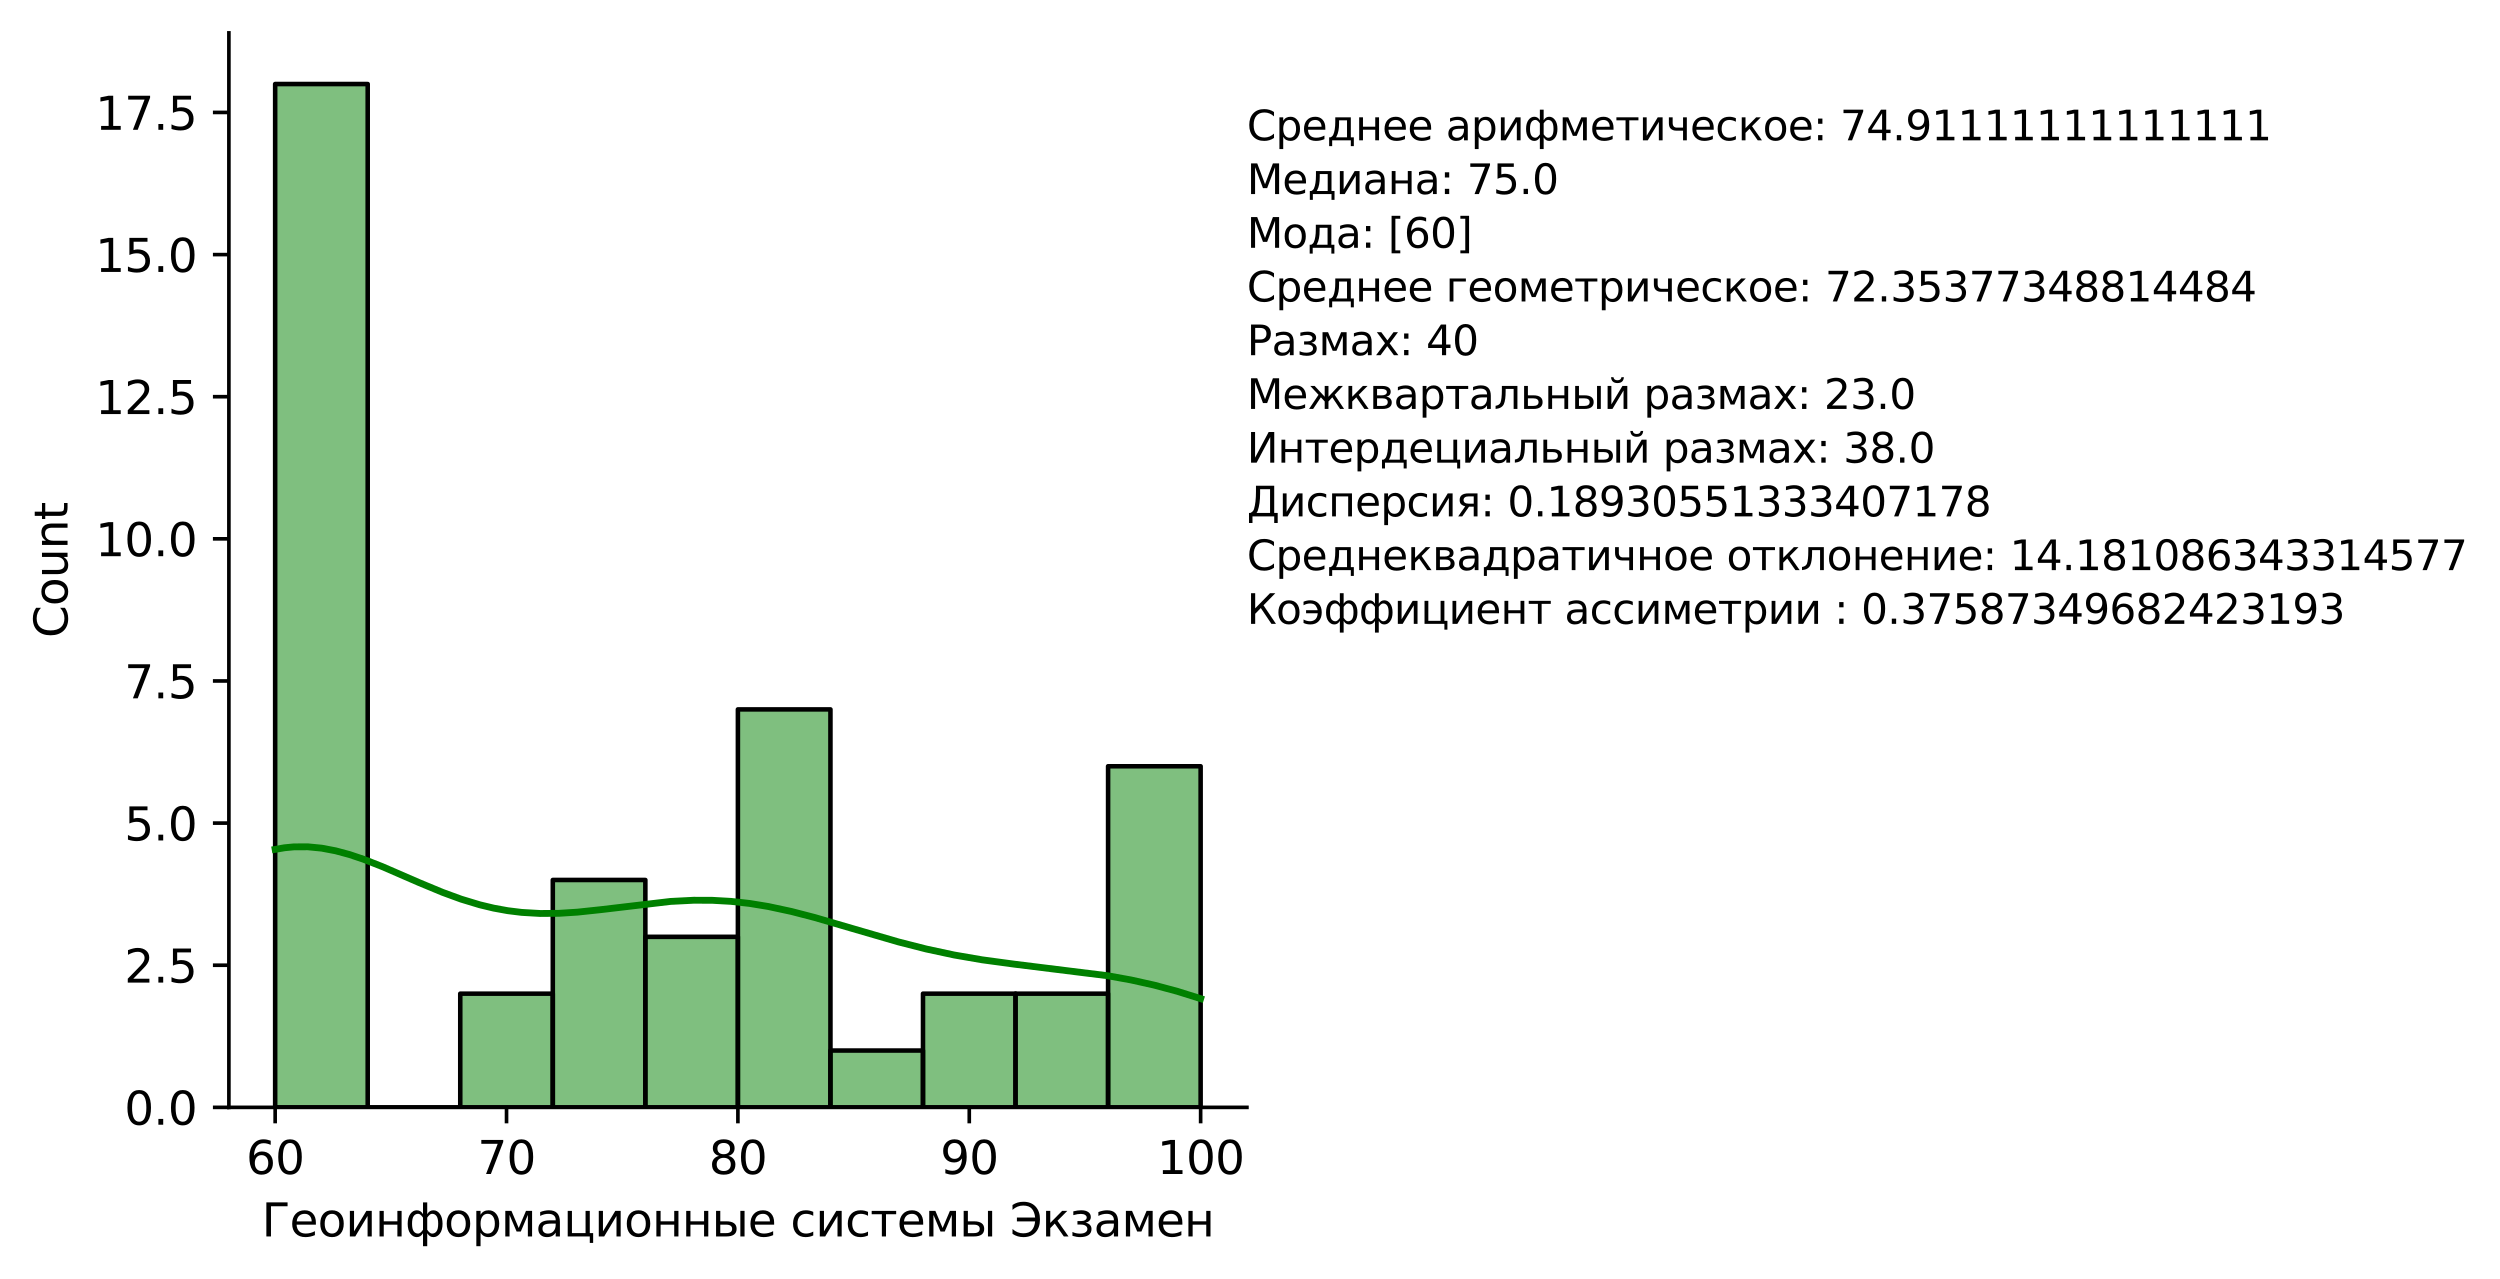 <?xml version="1.0" encoding="utf-8" standalone="no"?>
<!DOCTYPE svg PUBLIC "-//W3C//DTD SVG 1.1//EN"
  "http://www.w3.org/Graphics/SVG/1.1/DTD/svg11.dtd">
<svg height="280.156pt" version="1.1" viewBox="0 0 547.69 280.156" width="547.69pt" xmlns="http://www.w3.org/2000/svg" xmlns:xlink="http://www.w3.org/1999/xlink">
 <defs>
  <style type="text/css">*{stroke-linecap:butt;stroke-linejoin:round;}</style>
 </defs>
 <g id="figure_1">
  <g id="patch_1">
   <path d="M 0 280.156 
L 547.69 280.156 
L 547.69 0 
L 0 0 
z
" style="fill:#ffffff;"/>
  </g>
  <g id="axes_1">
   <g id="patch_2">
    <path d="M 50.144 242.6 
L 273.169 242.6 
L 273.169 7.2 
L 50.144 7.2 
z
" style="fill:#ffffff;"/>
   </g>
   <g id="patch_3">
    <path clip-path="url(#p5f802efc1c)" d="M 60.281 242.6 
L 80.556 242.6 
L 80.556 18.41 
L 60.281 18.41 
z
" style="fill:#008000;fill-opacity:0.5;stroke:#000000;stroke-linejoin:miter;"/>
   </g>
   <g id="patch_4">
    <path clip-path="url(#p5f802efc1c)" d="M 80.556 242.6 
L 100.831 242.6 
L 100.831 242.6 
L 80.556 242.6 
z
" style="fill:#008000;fill-opacity:0.5;stroke:#000000;stroke-linejoin:miter;"/>
   </g>
   <g id="patch_5">
    <path clip-path="url(#p5f802efc1c)" d="M 100.831 242.6 
L 121.106 242.6 
L 121.106 217.69 
L 100.831 217.69 
z
" style="fill:#008000;fill-opacity:0.5;stroke:#000000;stroke-linejoin:miter;"/>
   </g>
   <g id="patch_6">
    <path clip-path="url(#p5f802efc1c)" d="M 121.106 242.6 
L 141.381 242.6 
L 141.381 192.78 
L 121.106 192.78 
z
" style="fill:#008000;fill-opacity:0.5;stroke:#000000;stroke-linejoin:miter;"/>
   </g>
   <g id="patch_7">
    <path clip-path="url(#p5f802efc1c)" d="M 141.381 242.6 
L 161.656 242.6 
L 161.656 205.235 
L 141.381 205.235 
z
" style="fill:#008000;fill-opacity:0.5;stroke:#000000;stroke-linejoin:miter;"/>
   </g>
   <g id="patch_8">
    <path clip-path="url(#p5f802efc1c)" d="M 161.656 242.6 
L 181.931 242.6 
L 181.931 155.415 
L 161.656 155.415 
z
" style="fill:#008000;fill-opacity:0.5;stroke:#000000;stroke-linejoin:miter;"/>
   </g>
   <g id="patch_9">
    <path clip-path="url(#p5f802efc1c)" d="M 181.931 242.6 
L 202.206 242.6 
L 202.206 230.145 
L 181.931 230.145 
z
" style="fill:#008000;fill-opacity:0.5;stroke:#000000;stroke-linejoin:miter;"/>
   </g>
   <g id="patch_10">
    <path clip-path="url(#p5f802efc1c)" d="M 202.206 242.6 
L 222.481 242.6 
L 222.481 217.69 
L 202.206 217.69 
z
" style="fill:#008000;fill-opacity:0.5;stroke:#000000;stroke-linejoin:miter;"/>
   </g>
   <g id="patch_11">
    <path clip-path="url(#p5f802efc1c)" d="M 222.481 242.6 
L 242.756 242.6 
L 242.756 217.69 
L 222.481 217.69 
z
" style="fill:#008000;fill-opacity:0.5;stroke:#000000;stroke-linejoin:miter;"/>
   </g>
   <g id="patch_12">
    <path clip-path="url(#p5f802efc1c)" d="M 242.756 242.6 
L 263.031 242.6 
L 263.031 167.87 
L 242.756 167.87 
z
" style="fill:#008000;fill-opacity:0.5;stroke:#000000;stroke-linejoin:miter;"/>
   </g>
   <g id="matplotlib.axis_1">
    <g id="xtick_1">
     <g id="line2d_1">
      <defs>
       <path d="M 0 0 
L 0 3.5 
" id="m397acbc2e1" style="stroke:#000000;stroke-width:0.8;"/>
      </defs>
      <g>
       <use style="stroke:#000000;stroke-width:0.8;" x="60.281" xlink:href="#m397acbc2e1" y="242.6"/>
      </g>
     </g>
     <g id="text_1">
      <!-- 60 -->
      <g transform="translate(53.919 257.198)scale(0.1 -0.1)">
       <defs>
        <path d="M 2113 2584 
Q 1688 2584 1439 2293 
Q 1191 2003 1191 1497 
Q 1191 994 1439 701 
Q 1688 409 2113 409 
Q 2538 409 2786 701 
Q 3034 994 3034 1497 
Q 3034 2003 2786 2293 
Q 2538 2584 2113 2584 
z
M 3366 4563 
L 3366 3988 
Q 3128 4100 2886 4159 
Q 2644 4219 2406 4219 
Q 1781 4219 1451 3797 
Q 1122 3375 1075 2522 
Q 1259 2794 1537 2939 
Q 1816 3084 2150 3084 
Q 2853 3084 3261 2657 
Q 3669 2231 3669 1497 
Q 3669 778 3244 343 
Q 2819 -91 2113 -91 
Q 1303 -91 875 529 
Q 447 1150 447 2328 
Q 447 3434 972 4092 
Q 1497 4750 2381 4750 
Q 2619 4750 2861 4703 
Q 3103 4656 3366 4563 
z
" id="DejaVuSans-36" transform="scale(0.016)"/>
        <path d="M 2034 4250 
Q 1547 4250 1301 3770 
Q 1056 3291 1056 2328 
Q 1056 1369 1301 889 
Q 1547 409 2034 409 
Q 2525 409 2770 889 
Q 3016 1369 3016 2328 
Q 3016 3291 2770 3770 
Q 2525 4250 2034 4250 
z
M 2034 4750 
Q 2819 4750 3233 4129 
Q 3647 3509 3647 2328 
Q 3647 1150 3233 529 
Q 2819 -91 2034 -91 
Q 1250 -91 836 529 
Q 422 1150 422 2328 
Q 422 3509 836 4129 
Q 1250 4750 2034 4750 
z
" id="DejaVuSans-30" transform="scale(0.016)"/>
       </defs>
       <use xlink:href="#DejaVuSans-36"/>
       <use x="63.623" xlink:href="#DejaVuSans-30"/>
      </g>
     </g>
    </g>
    <g id="xtick_2">
     <g id="line2d_2">
      <g>
       <use style="stroke:#000000;stroke-width:0.8;" x="110.969" xlink:href="#m397acbc2e1" y="242.6"/>
      </g>
     </g>
     <g id="text_2">
      <!-- 70 -->
      <g transform="translate(104.606 257.198)scale(0.1 -0.1)">
       <defs>
        <path d="M 525 4666 
L 3525 4666 
L 3525 4397 
L 1831 0 
L 1172 0 
L 2766 4134 
L 525 4134 
L 525 4666 
z
" id="DejaVuSans-37" transform="scale(0.016)"/>
       </defs>
       <use xlink:href="#DejaVuSans-37"/>
       <use x="63.623" xlink:href="#DejaVuSans-30"/>
      </g>
     </g>
    </g>
    <g id="xtick_3">
     <g id="line2d_3">
      <g>
       <use style="stroke:#000000;stroke-width:0.8;" x="161.656" xlink:href="#m397acbc2e1" y="242.6"/>
      </g>
     </g>
     <g id="text_3">
      <!-- 80 -->
      <g transform="translate(155.294 257.198)scale(0.1 -0.1)">
       <defs>
        <path d="M 2034 2216 
Q 1584 2216 1326 1975 
Q 1069 1734 1069 1313 
Q 1069 891 1326 650 
Q 1584 409 2034 409 
Q 2484 409 2743 651 
Q 3003 894 3003 1313 
Q 3003 1734 2745 1975 
Q 2488 2216 2034 2216 
z
M 1403 2484 
Q 997 2584 770 2862 
Q 544 3141 544 3541 
Q 544 4100 942 4425 
Q 1341 4750 2034 4750 
Q 2731 4750 3128 4425 
Q 3525 4100 3525 3541 
Q 3525 3141 3298 2862 
Q 3072 2584 2669 2484 
Q 3125 2378 3379 2068 
Q 3634 1759 3634 1313 
Q 3634 634 3220 271 
Q 2806 -91 2034 -91 
Q 1263 -91 848 271 
Q 434 634 434 1313 
Q 434 1759 690 2068 
Q 947 2378 1403 2484 
z
M 1172 3481 
Q 1172 3119 1398 2916 
Q 1625 2713 2034 2713 
Q 2441 2713 2670 2916 
Q 2900 3119 2900 3481 
Q 2900 3844 2670 4047 
Q 2441 4250 2034 4250 
Q 1625 4250 1398 4047 
Q 1172 3844 1172 3481 
z
" id="DejaVuSans-38" transform="scale(0.016)"/>
       </defs>
       <use xlink:href="#DejaVuSans-38"/>
       <use x="63.623" xlink:href="#DejaVuSans-30"/>
      </g>
     </g>
    </g>
    <g id="xtick_4">
     <g id="line2d_4">
      <g>
       <use style="stroke:#000000;stroke-width:0.8;" x="212.344" xlink:href="#m397acbc2e1" y="242.6"/>
      </g>
     </g>
     <g id="text_4">
      <!-- 90 -->
      <g transform="translate(205.981 257.198)scale(0.1 -0.1)">
       <defs>
        <path d="M 703 97 
L 703 672 
Q 941 559 1184 500 
Q 1428 441 1663 441 
Q 2288 441 2617 861 
Q 2947 1281 2994 2138 
Q 2813 1869 2534 1725 
Q 2256 1581 1919 1581 
Q 1219 1581 811 2004 
Q 403 2428 403 3163 
Q 403 3881 828 4315 
Q 1253 4750 1959 4750 
Q 2769 4750 3195 4129 
Q 3622 3509 3622 2328 
Q 3622 1225 3098 567 
Q 2575 -91 1691 -91 
Q 1453 -91 1209 -44 
Q 966 3 703 97 
z
M 1959 2075 
Q 2384 2075 2632 2365 
Q 2881 2656 2881 3163 
Q 2881 3666 2632 3958 
Q 2384 4250 1959 4250 
Q 1534 4250 1286 3958 
Q 1038 3666 1038 3163 
Q 1038 2656 1286 2365 
Q 1534 2075 1959 2075 
z
" id="DejaVuSans-39" transform="scale(0.016)"/>
       </defs>
       <use xlink:href="#DejaVuSans-39"/>
       <use x="63.623" xlink:href="#DejaVuSans-30"/>
      </g>
     </g>
    </g>
    <g id="xtick_5">
     <g id="line2d_5">
      <g>
       <use style="stroke:#000000;stroke-width:0.8;" x="263.031" xlink:href="#m397acbc2e1" y="242.6"/>
      </g>
     </g>
     <g id="text_5">
      <!-- 100 -->
      <g transform="translate(253.488 257.198)scale(0.1 -0.1)">
       <defs>
        <path d="M 794 531 
L 1825 531 
L 1825 4091 
L 703 3866 
L 703 4441 
L 1819 4666 
L 2450 4666 
L 2450 531 
L 3481 531 
L 3481 0 
L 794 0 
L 794 531 
z
" id="DejaVuSans-31" transform="scale(0.016)"/>
       </defs>
       <use xlink:href="#DejaVuSans-31"/>
       <use x="63.623" xlink:href="#DejaVuSans-30"/>
       <use x="127.246" xlink:href="#DejaVuSans-30"/>
      </g>
     </g>
    </g>
    <g id="text_6">
     <!-- Геоинформационные системы Экзамен -->
     <g transform="translate(57.349 270.877)scale(0.1 -0.1)">
      <defs>
       <path d="M 628 0 
L 628 4666 
L 3531 4666 
L 3531 4134 
L 1259 4134 
L 1259 0 
L 628 0 
z
" id="DejaVuSans-413" transform="scale(0.016)"/>
       <path d="M 3597 1894 
L 3597 1613 
L 953 1613 
Q 991 1019 1311 708 
Q 1631 397 2203 397 
Q 2534 397 2845 478 
Q 3156 559 3463 722 
L 3463 178 
Q 3153 47 2828 -22 
Q 2503 -91 2169 -91 
Q 1331 -91 842 396 
Q 353 884 353 1716 
Q 353 2575 817 3079 
Q 1281 3584 2069 3584 
Q 2775 3584 3186 3129 
Q 3597 2675 3597 1894 
z
M 3022 2063 
Q 3016 2534 2758 2815 
Q 2500 3097 2075 3097 
Q 1594 3097 1305 2825 
Q 1016 2553 972 2059 
L 3022 2063 
z
" id="DejaVuSans-435" transform="scale(0.016)"/>
       <path d="M 1959 3097 
Q 1497 3097 1228 2736 
Q 959 2375 959 1747 
Q 959 1119 1226 758 
Q 1494 397 1959 397 
Q 2419 397 2687 759 
Q 2956 1122 2956 1747 
Q 2956 2369 2687 2733 
Q 2419 3097 1959 3097 
z
M 1959 3584 
Q 2709 3584 3137 3096 
Q 3566 2609 3566 1747 
Q 3566 888 3137 398 
Q 2709 -91 1959 -91 
Q 1206 -91 779 398 
Q 353 888 353 1747 
Q 353 2609 779 3096 
Q 1206 3584 1959 3584 
z
" id="DejaVuSans-43e" transform="scale(0.016)"/>
       <path d="M 3578 3500 
L 3578 0 
L 3006 0 
L 3006 2809 
L 1319 0 
L 581 0 
L 581 3500 
L 1153 3500 
L 1153 697 
L 2838 3500 
L 3578 3500 
z
" id="DejaVuSans-438" transform="scale(0.016)"/>
       <path d="M 581 3500 
L 1159 3500 
L 1159 2072 
L 3025 2072 
L 3025 3500 
L 3603 3500 
L 3603 0 
L 3025 0 
L 3025 1613 
L 1159 1613 
L 1159 0 
L 581 0 
L 581 3500 
z
" id="DejaVuSans-43d" transform="scale(0.016)"/>
       <path d="M 947 1747 
Q 947 1013 1173 702 
Q 1400 391 1784 391 
Q 2091 391 2447 916 
L 2447 2578 
Q 2091 3103 1784 3103 
Q 1400 3103 1173 2792 
Q 947 2481 947 1747 
z
M 2447 -1331 
L 2447 447 
Q 2269 153 2064 31 
Q 1859 -91 1600 -91 
Q 1078 -91 714 392 
Q 350 875 350 1734 
Q 350 2594 714 3089 
Q 1078 3584 1600 3584 
Q 1859 3584 2064 3465 
Q 2269 3347 2447 3053 
L 2447 4666 
L 3025 4666 
L 3025 3053 
Q 3203 3347 3408 3465 
Q 3613 3584 3872 3584 
Q 4394 3584 4758 3089 
Q 5122 2594 5122 1734 
Q 5122 875 4758 392 
Q 4394 -91 3872 -91 
Q 3613 -91 3408 31 
Q 3203 153 3025 447 
L 3025 -1331 
L 2447 -1331 
z
M 4525 1747 
Q 4525 2481 4298 2792 
Q 4072 3103 3688 3103 
Q 3381 3103 3025 2578 
L 3025 916 
Q 3381 391 3688 391 
Q 4072 391 4298 702 
Q 4525 1013 4525 1747 
z
" id="DejaVuSans-444" transform="scale(0.016)"/>
       <path d="M 1159 525 
L 1159 -1331 
L 581 -1331 
L 581 3500 
L 1159 3500 
L 1159 2969 
Q 1341 3281 1617 3432 
Q 1894 3584 2278 3584 
Q 2916 3584 3314 3078 
Q 3713 2572 3713 1747 
Q 3713 922 3314 415 
Q 2916 -91 2278 -91 
Q 1894 -91 1617 61 
Q 1341 213 1159 525 
z
M 3116 1747 
Q 3116 2381 2855 2742 
Q 2594 3103 2138 3103 
Q 1681 3103 1420 2742 
Q 1159 2381 1159 1747 
Q 1159 1113 1420 752 
Q 1681 391 2138 391 
Q 2594 391 2855 752 
Q 3116 1113 3116 1747 
z
" id="DejaVuSans-440" transform="scale(0.016)"/>
       <path d="M 581 3500 
L 1422 3500 
L 2416 1156 
L 3413 3500 
L 4247 3500 
L 4247 0 
L 3669 0 
L 3669 2950 
L 2703 672 
L 2128 672 
L 1159 2950 
L 1159 0 
L 581 0 
L 581 3500 
z
" id="DejaVuSans-43c" transform="scale(0.016)"/>
       <path d="M 2194 1759 
Q 1497 1759 1228 1600 
Q 959 1441 959 1056 
Q 959 750 1161 570 
Q 1363 391 1709 391 
Q 2188 391 2477 730 
Q 2766 1069 2766 1631 
L 2766 1759 
L 2194 1759 
z
M 3341 1997 
L 3341 0 
L 2766 0 
L 2766 531 
Q 2569 213 2275 61 
Q 1981 -91 1556 -91 
Q 1019 -91 701 211 
Q 384 513 384 1019 
Q 384 1609 779 1909 
Q 1175 2209 1959 2209 
L 2766 2209 
L 2766 2266 
Q 2766 2663 2505 2880 
Q 2244 3097 1772 3097 
Q 1472 3097 1187 3025 
Q 903 2953 641 2809 
L 641 3341 
Q 956 3463 1253 3523 
Q 1550 3584 1831 3584 
Q 2591 3584 2966 3190 
Q 3341 2797 3341 1997 
z
" id="DejaVuSans-430" transform="scale(0.016)"/>
       <path d="M 3603 0 
L 581 0 
L 581 3500 
L 1159 3500 
L 1159 459 
L 3025 459 
L 3025 3500 
L 3603 3500 
L 3603 459 
L 4063 459 
L 4063 -884 
L 3603 -884 
L 3603 0 
z
" id="DejaVuSans-446" transform="scale(0.016)"/>
       <path d="M 3907 3500 
L 4482 3500 
L 4482 0 
L 3907 0 
L 3907 3500 
z
M 4195 3584 
L 4195 3584 
z
M 2781 1038 
Q 2781 1319 2576 1466 
Q 2372 1613 1978 1613 
L 1159 1613 
L 1159 459 
L 1978 459 
Q 2372 459 2576 607 
Q 2781 756 2781 1038 
z
M 581 3500 
L 1159 3500 
L 1159 2072 
L 2003 2072 
Q 2672 2072 3033 1817 
Q 3394 1563 3394 1038 
Q 3394 513 3033 256 
Q 2672 0 2003 0 
L 581 0 
L 581 3500 
z
" id="DejaVuSans-44b" transform="scale(0.016)"/>
       <path id="DejaVuSans-20" transform="scale(0.016)"/>
       <path d="M 3122 3366 
L 3122 2828 
Q 2878 2963 2633 3030 
Q 2388 3097 2138 3097 
Q 1578 3097 1268 2742 
Q 959 2388 959 1747 
Q 959 1106 1268 751 
Q 1578 397 2138 397 
Q 2388 397 2633 464 
Q 2878 531 3122 666 
L 3122 134 
Q 2881 22 2623 -34 
Q 2366 -91 2075 -91 
Q 1284 -91 818 406 
Q 353 903 353 1747 
Q 353 2603 823 3093 
Q 1294 3584 2113 3584 
Q 2378 3584 2631 3529 
Q 2884 3475 3122 3366 
z
" id="DejaVuSans-441" transform="scale(0.016)"/>
       <path d="M 188 3500 
L 3541 3500 
L 3541 3041 
L 2147 3041 
L 2147 0 
L 1581 0 
L 1581 3041 
L 188 3041 
L 188 3500 
z
" id="DejaVuSans-442" transform="scale(0.016)"/>
       <path d="M 347 1019 
Q 1006 428 1806 428 
Q 2631 428 3003 872 
Q 3375 1316 3444 2063 
L 950 2063 
L 950 2594 
L 3444 2594 
Q 3375 3341 3003 3786 
Q 2631 4231 1806 4231 
Q 1006 4231 347 3641 
L 347 4306 
Q 997 4750 1844 4750 
Q 2891 4750 3500 4101 
Q 4109 3453 4109 2331 
Q 4109 1206 3500 557 
Q 2891 -91 1844 -91 
Q 1009 -91 347 359 
L 347 1019 
z
" id="DejaVuSans-42d" transform="scale(0.016)"/>
       <path d="M 581 3500 
L 1153 3500 
L 1153 1856 
L 2775 3500 
L 3481 3500 
L 2144 2147 
L 3653 0 
L 3009 0 
L 1769 1766 
L 1153 1141 
L 1153 0 
L 581 0 
L 581 3500 
z
" id="DejaVuSans-43a" transform="scale(0.016)"/>
       <path d="M 2206 1888 
Q 2594 1813 2809 1584 
Q 3025 1356 3025 1019 
Q 3025 478 2622 193 
Q 2219 -91 1475 -91 
Q 1225 -91 961 -47 
Q 697 -3 416 84 
L 416 619 
Q 638 503 903 445 
Q 1169 388 1459 388 
Q 1931 388 2195 563 
Q 2459 738 2459 1019 
Q 2459 1294 2225 1461 
Q 1991 1628 1563 1628 
L 1100 1628 
L 1100 2103 
L 1584 2103 
Q 1947 2103 2158 2242 
Q 2369 2381 2369 2600 
Q 2369 2800 2151 2944 
Q 1934 3088 1563 3088 
Q 1341 3088 1089 3047 
Q 838 3006 534 2916 
L 534 3438 
Q 841 3513 1106 3550 
Q 1372 3588 1609 3588 
Q 2222 3588 2576 3342 
Q 2931 3097 2931 2656 
Q 2931 2366 2743 2164 
Q 2556 1963 2206 1888 
z
" id="DejaVuSans-437" transform="scale(0.016)"/>
      </defs>
      <use xlink:href="#DejaVuSans-413"/>
      <use x="60.986" xlink:href="#DejaVuSans-435"/>
      <use x="122.51" xlink:href="#DejaVuSans-43e"/>
      <use x="183.691" xlink:href="#DejaVuSans-438"/>
      <use x="248.682" xlink:href="#DejaVuSans-43d"/>
      <use x="314.062" xlink:href="#DejaVuSans-444"/>
      <use x="399.561" xlink:href="#DejaVuSans-43e"/>
      <use x="460.742" xlink:href="#DejaVuSans-440"/>
      <use x="524.219" xlink:href="#DejaVuSans-43c"/>
      <use x="599.658" xlink:href="#DejaVuSans-430"/>
      <use x="660.938" xlink:href="#DejaVuSans-446"/>
      <use x="729.004" xlink:href="#DejaVuSans-438"/>
      <use x="793.994" xlink:href="#DejaVuSans-43e"/>
      <use x="855.176" xlink:href="#DejaVuSans-43d"/>
      <use x="920.557" xlink:href="#DejaVuSans-43d"/>
      <use x="985.938" xlink:href="#DejaVuSans-44b"/>
      <use x="1064.893" xlink:href="#DejaVuSans-435"/>
      <use x="1126.416" xlink:href="#DejaVuSans-20"/>
      <use x="1158.203" xlink:href="#DejaVuSans-441"/>
      <use x="1213.184" xlink:href="#DejaVuSans-438"/>
      <use x="1278.174" xlink:href="#DejaVuSans-441"/>
      <use x="1333.154" xlink:href="#DejaVuSans-442"/>
      <use x="1391.406" xlink:href="#DejaVuSans-435"/>
      <use x="1452.93" xlink:href="#DejaVuSans-43c"/>
      <use x="1528.369" xlink:href="#DejaVuSans-44b"/>
      <use x="1607.324" xlink:href="#DejaVuSans-20"/>
      <use x="1639.111" xlink:href="#DejaVuSans-42d"/>
      <use x="1708.936" xlink:href="#DejaVuSans-43a"/>
      <use x="1769.336" xlink:href="#DejaVuSans-437"/>
      <use x="1822.51" xlink:href="#DejaVuSans-430"/>
      <use x="1883.789" xlink:href="#DejaVuSans-43c"/>
      <use x="1959.229" xlink:href="#DejaVuSans-435"/>
      <use x="2020.752" xlink:href="#DejaVuSans-43d"/>
     </g>
    </g>
   </g>
   <g id="matplotlib.axis_2">
    <g id="ytick_1">
     <g id="line2d_6">
      <defs>
       <path d="M 0 0 
L -3.5 0 
" id="ma08558fa13" style="stroke:#000000;stroke-width:0.8;"/>
      </defs>
      <g>
       <use style="stroke:#000000;stroke-width:0.8;" x="50.144" xlink:href="#ma08558fa13" y="242.6"/>
      </g>
     </g>
     <g id="text_7">
      <!-- 0.0 -->
      <g transform="translate(27.241 246.399)scale(0.1 -0.1)">
       <defs>
        <path d="M 684 794 
L 1344 794 
L 1344 0 
L 684 0 
L 684 794 
z
" id="DejaVuSans-2e" transform="scale(0.016)"/>
       </defs>
       <use xlink:href="#DejaVuSans-30"/>
       <use x="63.623" xlink:href="#DejaVuSans-2e"/>
       <use x="95.41" xlink:href="#DejaVuSans-30"/>
      </g>
     </g>
    </g>
    <g id="ytick_2">
     <g id="line2d_7">
      <g>
       <use style="stroke:#000000;stroke-width:0.8;" x="50.144" xlink:href="#ma08558fa13" y="211.462"/>
      </g>
     </g>
     <g id="text_8">
      <!-- 2.5 -->
      <g transform="translate(27.241 215.262)scale(0.1 -0.1)">
       <defs>
        <path d="M 1228 531 
L 3431 531 
L 3431 0 
L 469 0 
L 469 531 
Q 828 903 1448 1529 
Q 2069 2156 2228 2338 
Q 2531 2678 2651 2914 
Q 2772 3150 2772 3378 
Q 2772 3750 2511 3984 
Q 2250 4219 1831 4219 
Q 1534 4219 1204 4116 
Q 875 4013 500 3803 
L 500 4441 
Q 881 4594 1212 4672 
Q 1544 4750 1819 4750 
Q 2544 4750 2975 4387 
Q 3406 4025 3406 3419 
Q 3406 3131 3298 2873 
Q 3191 2616 2906 2266 
Q 2828 2175 2409 1742 
Q 1991 1309 1228 531 
z
" id="DejaVuSans-32" transform="scale(0.016)"/>
        <path d="M 691 4666 
L 3169 4666 
L 3169 4134 
L 1269 4134 
L 1269 2991 
Q 1406 3038 1543 3061 
Q 1681 3084 1819 3084 
Q 2600 3084 3056 2656 
Q 3513 2228 3513 1497 
Q 3513 744 3044 326 
Q 2575 -91 1722 -91 
Q 1428 -91 1123 -41 
Q 819 9 494 109 
L 494 744 
Q 775 591 1075 516 
Q 1375 441 1709 441 
Q 2250 441 2565 725 
Q 2881 1009 2881 1497 
Q 2881 1984 2565 2268 
Q 2250 2553 1709 2553 
Q 1456 2553 1204 2497 
Q 953 2441 691 2322 
L 691 4666 
z
" id="DejaVuSans-35" transform="scale(0.016)"/>
       </defs>
       <use xlink:href="#DejaVuSans-32"/>
       <use x="63.623" xlink:href="#DejaVuSans-2e"/>
       <use x="95.41" xlink:href="#DejaVuSans-35"/>
      </g>
     </g>
    </g>
    <g id="ytick_3">
     <g id="line2d_8">
      <g>
       <use style="stroke:#000000;stroke-width:0.8;" x="50.144" xlink:href="#ma08558fa13" y="180.325"/>
      </g>
     </g>
     <g id="text_9">
      <!-- 5.0 -->
      <g transform="translate(27.241 184.124)scale(0.1 -0.1)">
       <use xlink:href="#DejaVuSans-35"/>
       <use x="63.623" xlink:href="#DejaVuSans-2e"/>
       <use x="95.41" xlink:href="#DejaVuSans-30"/>
      </g>
     </g>
    </g>
    <g id="ytick_4">
     <g id="line2d_9">
      <g>
       <use style="stroke:#000000;stroke-width:0.8;" x="50.144" xlink:href="#ma08558fa13" y="149.187"/>
      </g>
     </g>
     <g id="text_10">
      <!-- 7.5 -->
      <g transform="translate(27.241 152.987)scale(0.1 -0.1)">
       <use xlink:href="#DejaVuSans-37"/>
       <use x="63.623" xlink:href="#DejaVuSans-2e"/>
       <use x="95.41" xlink:href="#DejaVuSans-35"/>
      </g>
     </g>
    </g>
    <g id="ytick_5">
     <g id="line2d_10">
      <g>
       <use style="stroke:#000000;stroke-width:0.8;" x="50.144" xlink:href="#ma08558fa13" y="118.05"/>
      </g>
     </g>
     <g id="text_11">
      <!-- 10.0 -->
      <g transform="translate(20.878 121.849)scale(0.1 -0.1)">
       <use xlink:href="#DejaVuSans-31"/>
       <use x="63.623" xlink:href="#DejaVuSans-30"/>
       <use x="127.246" xlink:href="#DejaVuSans-2e"/>
       <use x="159.033" xlink:href="#DejaVuSans-30"/>
      </g>
     </g>
    </g>
    <g id="ytick_6">
     <g id="line2d_11">
      <g>
       <use style="stroke:#000000;stroke-width:0.8;" x="50.144" xlink:href="#ma08558fa13" y="86.912"/>
      </g>
     </g>
     <g id="text_12">
      <!-- 12.5 -->
      <g transform="translate(20.878 90.711)scale(0.1 -0.1)">
       <use xlink:href="#DejaVuSans-31"/>
       <use x="63.623" xlink:href="#DejaVuSans-32"/>
       <use x="127.246" xlink:href="#DejaVuSans-2e"/>
       <use x="159.033" xlink:href="#DejaVuSans-35"/>
      </g>
     </g>
    </g>
    <g id="ytick_7">
     <g id="line2d_12">
      <g>
       <use style="stroke:#000000;stroke-width:0.8;" x="50.144" xlink:href="#ma08558fa13" y="55.775"/>
      </g>
     </g>
     <g id="text_13">
      <!-- 15.0 -->
      <g transform="translate(20.878 59.574)scale(0.1 -0.1)">
       <use xlink:href="#DejaVuSans-31"/>
       <use x="63.623" xlink:href="#DejaVuSans-35"/>
       <use x="127.246" xlink:href="#DejaVuSans-2e"/>
       <use x="159.033" xlink:href="#DejaVuSans-30"/>
      </g>
     </g>
    </g>
    <g id="ytick_8">
     <g id="line2d_13">
      <g>
       <use style="stroke:#000000;stroke-width:0.8;" x="50.144" xlink:href="#ma08558fa13" y="24.637"/>
      </g>
     </g>
     <g id="text_14">
      <!-- 17.5 -->
      <g transform="translate(20.878 28.436)scale(0.1 -0.1)">
       <use xlink:href="#DejaVuSans-31"/>
       <use x="63.623" xlink:href="#DejaVuSans-37"/>
       <use x="127.246" xlink:href="#DejaVuSans-2e"/>
       <use x="159.033" xlink:href="#DejaVuSans-35"/>
      </g>
     </g>
    </g>
    <g id="text_15">
     <!-- Count -->
     <g transform="translate(14.798 139.748)rotate(-90)scale(0.1 -0.1)">
      <defs>
       <path d="M 4122 4306 
L 4122 3641 
Q 3803 3938 3442 4084 
Q 3081 4231 2675 4231 
Q 1875 4231 1450 3742 
Q 1025 3253 1025 2328 
Q 1025 1406 1450 917 
Q 1875 428 2675 428 
Q 3081 428 3442 575 
Q 3803 722 4122 1019 
L 4122 359 
Q 3791 134 3420 21 
Q 3050 -91 2638 -91 
Q 1578 -91 968 557 
Q 359 1206 359 2328 
Q 359 3453 968 4101 
Q 1578 4750 2638 4750 
Q 3056 4750 3426 4639 
Q 3797 4528 4122 4306 
z
" id="DejaVuSans-43" transform="scale(0.016)"/>
       <path d="M 1959 3097 
Q 1497 3097 1228 2736 
Q 959 2375 959 1747 
Q 959 1119 1226 758 
Q 1494 397 1959 397 
Q 2419 397 2687 759 
Q 2956 1122 2956 1747 
Q 2956 2369 2687 2733 
Q 2419 3097 1959 3097 
z
M 1959 3584 
Q 2709 3584 3137 3096 
Q 3566 2609 3566 1747 
Q 3566 888 3137 398 
Q 2709 -91 1959 -91 
Q 1206 -91 779 398 
Q 353 888 353 1747 
Q 353 2609 779 3096 
Q 1206 3584 1959 3584 
z
" id="DejaVuSans-6f" transform="scale(0.016)"/>
       <path d="M 544 1381 
L 544 3500 
L 1119 3500 
L 1119 1403 
Q 1119 906 1312 657 
Q 1506 409 1894 409 
Q 2359 409 2629 706 
Q 2900 1003 2900 1516 
L 2900 3500 
L 3475 3500 
L 3475 0 
L 2900 0 
L 2900 538 
Q 2691 219 2414 64 
Q 2138 -91 1772 -91 
Q 1169 -91 856 284 
Q 544 659 544 1381 
z
M 1991 3584 
L 1991 3584 
z
" id="DejaVuSans-75" transform="scale(0.016)"/>
       <path d="M 3513 2113 
L 3513 0 
L 2938 0 
L 2938 2094 
Q 2938 2591 2744 2837 
Q 2550 3084 2163 3084 
Q 1697 3084 1428 2787 
Q 1159 2491 1159 1978 
L 1159 0 
L 581 0 
L 581 3500 
L 1159 3500 
L 1159 2956 
Q 1366 3272 1645 3428 
Q 1925 3584 2291 3584 
Q 2894 3584 3203 3211 
Q 3513 2838 3513 2113 
z
" id="DejaVuSans-6e" transform="scale(0.016)"/>
       <path d="M 1172 4494 
L 1172 3500 
L 2356 3500 
L 2356 3053 
L 1172 3053 
L 1172 1153 
Q 1172 725 1289 603 
Q 1406 481 1766 481 
L 2356 481 
L 2356 0 
L 1766 0 
Q 1100 0 847 248 
Q 594 497 594 1153 
L 594 3053 
L 172 3053 
L 172 3500 
L 594 3500 
L 594 4494 
L 1172 4494 
z
" id="DejaVuSans-74" transform="scale(0.016)"/>
      </defs>
      <use xlink:href="#DejaVuSans-43"/>
      <use x="69.824" xlink:href="#DejaVuSans-6f"/>
      <use x="131.006" xlink:href="#DejaVuSans-75"/>
      <use x="194.385" xlink:href="#DejaVuSans-6e"/>
      <use x="257.764" xlink:href="#DejaVuSans-74"/>
     </g>
    </g>
   </g>
   <g id="line2d_14">
    <path clip-path="url(#p5f802efc1c)" d="M 60.281 186.08 
L 62.319 185.728 
L 64.357 185.531 
L 67.413 185.514 
L 70.47 185.811 
L 73.526 186.391 
L 76.583 187.216 
L 79.639 188.242 
L 83.715 189.84 
L 91.865 193.377 
L 96.96 195.493 
L 101.035 196.984 
L 105.11 198.219 
L 108.167 198.952 
L 111.223 199.507 
L 114.28 199.884 
L 118.355 200.122 
L 122.431 200.087 
L 126.506 199.829 
L 131.6 199.287 
L 146.883 197.483 
L 151.977 197.223 
L 156.053 197.237 
L 160.128 197.468 
L 164.203 197.921 
L 168.279 198.586 
L 173.373 199.679 
L 178.467 201 
L 186.618 203.38 
L 196.806 206.345 
L 202.919 207.904 
L 209.033 209.215 
L 215.146 210.269 
L 222.277 211.234 
L 242.654 213.761 
L 247.749 214.68 
L 252.843 215.813 
L 257.937 217.179 
L 263.031 218.778 
L 263.031 218.778 
" style="fill:none;stroke:#008000;stroke-linecap:square;stroke-width:1.5;"/>
   </g>
   <g id="patch_13">
    <path d="M 50.144 242.6 
L 50.144 7.2 
" style="fill:none;stroke:#000000;stroke-linecap:square;stroke-linejoin:miter;stroke-width:0.8;"/>
   </g>
   <g id="patch_14">
    <path d="M 50.144 242.6 
L 273.169 242.6 
" style="fill:none;stroke:#000000;stroke-linecap:square;stroke-linejoin:miter;stroke-width:0.8;"/>
   </g>
   <g id="text_16">
    <!-- Среднее арифметическое: 74.91111111111111 -->
    <g transform="translate(273.169 30.74)scale(0.09 -0.09)">
     <defs>
      <path d="M 4122 4306 
L 4122 3641 
Q 3803 3938 3442 4084 
Q 3081 4231 2675 4231 
Q 1875 4231 1450 3742 
Q 1025 3253 1025 2328 
Q 1025 1406 1450 917 
Q 1875 428 2675 428 
Q 3081 428 3442 575 
Q 3803 722 4122 1019 
L 4122 359 
Q 3791 134 3420 21 
Q 3050 -91 2638 -91 
Q 1578 -91 968 557 
Q 359 1206 359 2328 
Q 359 3453 968 4101 
Q 1578 4750 2638 4750 
Q 3056 4750 3426 4639 
Q 3797 4528 4122 4306 
z
" id="DejaVuSans-421" transform="scale(0.016)"/>
      <path d="M 1384 459 
L 3053 459 
L 3053 3041 
L 1844 3041 
L 1844 2603 
Q 1844 1316 1475 628 
L 1384 459 
z
M 550 459 
Q 834 584 959 850 
Q 1266 1509 1266 2838 
L 1266 3500 
L 3631 3500 
L 3631 459 
L 4091 459 
L 4091 -884 
L 3631 -884 
L 3631 0 
L 794 0 
L 794 -884 
L 334 -884 
L 334 459 
L 550 459 
z
" id="DejaVuSans-434" transform="scale(0.016)"/>
      <path d="M 2625 0 
L 2625 1472 
L 1553 1472 
Q 1075 1472 756 1769 
Q 469 2038 469 2613 
L 469 3500 
L 1044 3500 
L 1044 2666 
Q 1044 2300 1206 2116 
Q 1372 1931 1697 1931 
L 2625 1931 
L 2625 3500 
L 3200 3500 
L 3200 0 
L 2625 0 
z
" id="DejaVuSans-447" transform="scale(0.016)"/>
      <path d="M 750 794 
L 1409 794 
L 1409 0 
L 750 0 
L 750 794 
z
M 750 3309 
L 1409 3309 
L 1409 2516 
L 750 2516 
L 750 3309 
z
" id="DejaVuSans-3a" transform="scale(0.016)"/>
      <path d="M 2419 4116 
L 825 1625 
L 2419 1625 
L 2419 4116 
z
M 2253 4666 
L 3047 4666 
L 3047 1625 
L 3713 1625 
L 3713 1100 
L 3047 1100 
L 3047 0 
L 2419 0 
L 2419 1100 
L 313 1100 
L 313 1709 
L 2253 4666 
z
" id="DejaVuSans-34" transform="scale(0.016)"/>
     </defs>
     <use xlink:href="#DejaVuSans-421"/>
     <use x="69.824" xlink:href="#DejaVuSans-440"/>
     <use x="133.301" xlink:href="#DejaVuSans-435"/>
     <use x="194.824" xlink:href="#DejaVuSans-434"/>
     <use x="263.965" xlink:href="#DejaVuSans-43d"/>
     <use x="329.346" xlink:href="#DejaVuSans-435"/>
     <use x="390.869" xlink:href="#DejaVuSans-435"/>
     <use x="452.393" xlink:href="#DejaVuSans-20"/>
     <use x="484.18" xlink:href="#DejaVuSans-430"/>
     <use x="545.459" xlink:href="#DejaVuSans-440"/>
     <use x="608.936" xlink:href="#DejaVuSans-438"/>
     <use x="673.926" xlink:href="#DejaVuSans-444"/>
     <use x="759.424" xlink:href="#DejaVuSans-43c"/>
     <use x="834.863" xlink:href="#DejaVuSans-435"/>
     <use x="896.387" xlink:href="#DejaVuSans-442"/>
     <use x="954.639" xlink:href="#DejaVuSans-438"/>
     <use x="1019.629" xlink:href="#DejaVuSans-447"/>
     <use x="1078.711" xlink:href="#DejaVuSans-435"/>
     <use x="1140.234" xlink:href="#DejaVuSans-441"/>
     <use x="1195.215" xlink:href="#DejaVuSans-43a"/>
     <use x="1255.615" xlink:href="#DejaVuSans-43e"/>
     <use x="1316.797" xlink:href="#DejaVuSans-435"/>
     <use x="1378.32" xlink:href="#DejaVuSans-3a"/>
     <use x="1412.012" xlink:href="#DejaVuSans-20"/>
     <use x="1443.799" xlink:href="#DejaVuSans-37"/>
     <use x="1507.422" xlink:href="#DejaVuSans-34"/>
     <use x="1571.045" xlink:href="#DejaVuSans-2e"/>
     <use x="1602.832" xlink:href="#DejaVuSans-39"/>
     <use x="1666.455" xlink:href="#DejaVuSans-31"/>
     <use x="1730.078" xlink:href="#DejaVuSans-31"/>
     <use x="1793.701" xlink:href="#DejaVuSans-31"/>
     <use x="1857.324" xlink:href="#DejaVuSans-31"/>
     <use x="1920.947" xlink:href="#DejaVuSans-31"/>
     <use x="1984.57" xlink:href="#DejaVuSans-31"/>
     <use x="2048.193" xlink:href="#DejaVuSans-31"/>
     <use x="2111.816" xlink:href="#DejaVuSans-31"/>
     <use x="2175.439" xlink:href="#DejaVuSans-31"/>
     <use x="2239.062" xlink:href="#DejaVuSans-31"/>
     <use x="2302.686" xlink:href="#DejaVuSans-31"/>
     <use x="2366.309" xlink:href="#DejaVuSans-31"/>
     <use x="2429.932" xlink:href="#DejaVuSans-31"/>
    </g>
   </g>
   <g id="text_17">
    <!-- Медиана: 75.0 -->
    <g transform="translate(273.169 42.51)scale(0.09 -0.09)">
     <defs>
      <path d="M 628 4666 
L 1569 4666 
L 2759 1491 
L 3956 4666 
L 4897 4666 
L 4897 0 
L 4281 0 
L 4281 4097 
L 3078 897 
L 2444 897 
L 1241 4097 
L 1241 0 
L 628 0 
L 628 4666 
z
" id="DejaVuSans-41c" transform="scale(0.016)"/>
     </defs>
     <use xlink:href="#DejaVuSans-41c"/>
     <use x="86.279" xlink:href="#DejaVuSans-435"/>
     <use x="147.803" xlink:href="#DejaVuSans-434"/>
     <use x="216.943" xlink:href="#DejaVuSans-438"/>
     <use x="281.934" xlink:href="#DejaVuSans-430"/>
     <use x="343.213" xlink:href="#DejaVuSans-43d"/>
     <use x="408.594" xlink:href="#DejaVuSans-430"/>
     <use x="469.873" xlink:href="#DejaVuSans-3a"/>
     <use x="503.564" xlink:href="#DejaVuSans-20"/>
     <use x="535.352" xlink:href="#DejaVuSans-37"/>
     <use x="598.975" xlink:href="#DejaVuSans-35"/>
     <use x="662.598" xlink:href="#DejaVuSans-2e"/>
     <use x="694.385" xlink:href="#DejaVuSans-30"/>
    </g>
   </g>
   <g id="text_18">
    <!-- Мода: [60] -->
    <g transform="translate(273.169 54.28)scale(0.09 -0.09)">
     <defs>
      <path d="M 550 4863 
L 1875 4863 
L 1875 4416 
L 1125 4416 
L 1125 -397 
L 1875 -397 
L 1875 -844 
L 550 -844 
L 550 4863 
z
" id="DejaVuSans-5b" transform="scale(0.016)"/>
      <path d="M 1947 4863 
L 1947 -844 
L 622 -844 
L 622 -397 
L 1369 -397 
L 1369 4416 
L 622 4416 
L 622 4863 
L 1947 4863 
z
" id="DejaVuSans-5d" transform="scale(0.016)"/>
     </defs>
     <use xlink:href="#DejaVuSans-41c"/>
     <use x="86.279" xlink:href="#DejaVuSans-43e"/>
     <use x="147.461" xlink:href="#DejaVuSans-434"/>
     <use x="216.602" xlink:href="#DejaVuSans-430"/>
     <use x="277.881" xlink:href="#DejaVuSans-3a"/>
     <use x="311.572" xlink:href="#DejaVuSans-20"/>
     <use x="343.359" xlink:href="#DejaVuSans-5b"/>
     <use x="382.373" xlink:href="#DejaVuSans-36"/>
     <use x="445.996" xlink:href="#DejaVuSans-30"/>
     <use x="509.619" xlink:href="#DejaVuSans-5d"/>
    </g>
   </g>
   <g id="text_19">
    <!-- Среднее геометрическое: 72.35377348814484 -->
    <g transform="translate(273.169 66.05)scale(0.09 -0.09)">
     <defs>
      <path d="M 581 0 
L 581 3500 
L 3050 3500 
L 3050 3041 
L 1159 3041 
L 1159 0 
L 581 0 
z
" id="DejaVuSans-433" transform="scale(0.016)"/>
      <path d="M 2597 2516 
Q 3050 2419 3304 2112 
Q 3559 1806 3559 1356 
Q 3559 666 3084 287 
Q 2609 -91 1734 -91 
Q 1441 -91 1130 -33 
Q 819 25 488 141 
L 488 750 
Q 750 597 1062 519 
Q 1375 441 1716 441 
Q 2309 441 2620 675 
Q 2931 909 2931 1356 
Q 2931 1769 2642 2001 
Q 2353 2234 1838 2234 
L 1294 2234 
L 1294 2753 
L 1863 2753 
Q 2328 2753 2575 2939 
Q 2822 3125 2822 3475 
Q 2822 3834 2567 4026 
Q 2313 4219 1838 4219 
Q 1578 4219 1281 4162 
Q 984 4106 628 3988 
L 628 4550 
Q 988 4650 1302 4700 
Q 1616 4750 1894 4750 
Q 2613 4750 3031 4423 
Q 3450 4097 3450 3541 
Q 3450 3153 3228 2886 
Q 3006 2619 2597 2516 
z
" id="DejaVuSans-33" transform="scale(0.016)"/>
     </defs>
     <use xlink:href="#DejaVuSans-421"/>
     <use x="69.824" xlink:href="#DejaVuSans-440"/>
     <use x="133.301" xlink:href="#DejaVuSans-435"/>
     <use x="194.824" xlink:href="#DejaVuSans-434"/>
     <use x="263.965" xlink:href="#DejaVuSans-43d"/>
     <use x="329.346" xlink:href="#DejaVuSans-435"/>
     <use x="390.869" xlink:href="#DejaVuSans-435"/>
     <use x="452.393" xlink:href="#DejaVuSans-20"/>
     <use x="484.18" xlink:href="#DejaVuSans-433"/>
     <use x="536.719" xlink:href="#DejaVuSans-435"/>
     <use x="598.242" xlink:href="#DejaVuSans-43e"/>
     <use x="659.424" xlink:href="#DejaVuSans-43c"/>
     <use x="734.863" xlink:href="#DejaVuSans-435"/>
     <use x="796.387" xlink:href="#DejaVuSans-442"/>
     <use x="854.639" xlink:href="#DejaVuSans-440"/>
     <use x="918.115" xlink:href="#DejaVuSans-438"/>
     <use x="983.105" xlink:href="#DejaVuSans-447"/>
     <use x="1042.188" xlink:href="#DejaVuSans-435"/>
     <use x="1103.711" xlink:href="#DejaVuSans-441"/>
     <use x="1158.691" xlink:href="#DejaVuSans-43a"/>
     <use x="1219.092" xlink:href="#DejaVuSans-43e"/>
     <use x="1280.273" xlink:href="#DejaVuSans-435"/>
     <use x="1341.797" xlink:href="#DejaVuSans-3a"/>
     <use x="1375.488" xlink:href="#DejaVuSans-20"/>
     <use x="1407.275" xlink:href="#DejaVuSans-37"/>
     <use x="1470.898" xlink:href="#DejaVuSans-32"/>
     <use x="1534.521" xlink:href="#DejaVuSans-2e"/>
     <use x="1566.309" xlink:href="#DejaVuSans-33"/>
     <use x="1629.932" xlink:href="#DejaVuSans-35"/>
     <use x="1693.555" xlink:href="#DejaVuSans-33"/>
     <use x="1757.178" xlink:href="#DejaVuSans-37"/>
     <use x="1820.801" xlink:href="#DejaVuSans-37"/>
     <use x="1884.424" xlink:href="#DejaVuSans-33"/>
     <use x="1948.047" xlink:href="#DejaVuSans-34"/>
     <use x="2011.67" xlink:href="#DejaVuSans-38"/>
     <use x="2075.293" xlink:href="#DejaVuSans-38"/>
     <use x="2138.916" xlink:href="#DejaVuSans-31"/>
     <use x="2202.539" xlink:href="#DejaVuSans-34"/>
     <use x="2266.162" xlink:href="#DejaVuSans-34"/>
     <use x="2329.785" xlink:href="#DejaVuSans-38"/>
     <use x="2393.408" xlink:href="#DejaVuSans-34"/>
    </g>
   </g>
   <g id="text_20">
    <!-- Размах: 40 -->
    <g transform="translate(273.169 77.82)scale(0.09 -0.09)">
     <defs>
      <path d="M 1259 4147 
L 1259 2394 
L 2053 2394 
Q 2494 2394 2734 2622 
Q 2975 2850 2975 3272 
Q 2975 3691 2734 3919 
Q 2494 4147 2053 4147 
L 1259 4147 
z
M 628 4666 
L 2053 4666 
Q 2838 4666 3239 4311 
Q 3641 3956 3641 3272 
Q 3641 2581 3239 2228 
Q 2838 1875 2053 1875 
L 1259 1875 
L 1259 0 
L 628 0 
L 628 4666 
z
" id="DejaVuSans-420" transform="scale(0.016)"/>
      <path d="M 3513 3500 
L 2247 1797 
L 3578 0 
L 2900 0 
L 1881 1375 
L 863 0 
L 184 0 
L 1544 1831 
L 300 3500 
L 978 3500 
L 1906 2253 
L 2834 3500 
L 3513 3500 
z
" id="DejaVuSans-445" transform="scale(0.016)"/>
     </defs>
     <use xlink:href="#DejaVuSans-420"/>
     <use x="60.303" xlink:href="#DejaVuSans-430"/>
     <use x="121.582" xlink:href="#DejaVuSans-437"/>
     <use x="174.756" xlink:href="#DejaVuSans-43c"/>
     <use x="250.195" xlink:href="#DejaVuSans-430"/>
     <use x="311.475" xlink:href="#DejaVuSans-445"/>
     <use x="370.654" xlink:href="#DejaVuSans-3a"/>
     <use x="404.346" xlink:href="#DejaVuSans-20"/>
     <use x="436.133" xlink:href="#DejaVuSans-34"/>
     <use x="499.756" xlink:href="#DejaVuSans-30"/>
    </g>
   </g>
   <g id="text_21">
    <!-- Межквартальный размах: 23.0 -->
    <g transform="translate(273.169 89.59)scale(0.09 -0.09)">
     <defs>
      <path d="M 2597 3500 
L 3169 3500 
L 3169 1856 
L 4697 3500 
L 5366 3500 
L 4109 2153 
L 5547 0 
L 4931 0 
L 3753 1769 
L 3169 1141 
L 3169 0 
L 2597 0 
L 2597 1141 
L 2013 1769 
L 834 0 
L 219 0 
L 1656 2153 
L 400 3500 
L 1069 3500 
L 2597 1856 
L 2597 3500 
z
" id="DejaVuSans-436" transform="scale(0.016)"/>
      <path d="M 1156 1613 
L 1156 459 
L 1975 459 
Q 2369 459 2575 607 
Q 2781 756 2781 1038 
Q 2781 1319 2575 1466 
Q 2369 1613 1975 1613 
L 1156 1613 
z
M 1156 3041 
L 1156 2072 
L 1913 2072 
Q 2238 2072 2444 2201 
Q 2650 2331 2650 2563 
Q 2650 2794 2444 2917 
Q 2238 3041 1913 3041 
L 1156 3041 
z
M 581 3500 
L 1950 3500 
Q 2566 3500 2897 3275 
Q 3228 3050 3228 2634 
Q 3228 2313 3059 2123 
Q 2891 1934 2559 1888 
Q 2956 1813 3175 1575 
Q 3394 1338 3394 981 
Q 3394 513 3033 256 
Q 2672 0 2003 0 
L 581 0 
L 581 3500 
z
" id="DejaVuSans-432" transform="scale(0.016)"/>
      <path d="M 238 0 
L 238 478 
Q 806 566 981 959 
Q 1194 1513 1194 2928 
L 1194 3500 
L 3559 3500 
L 3559 0 
L 2984 0 
L 2984 3041 
L 1769 3041 
L 1769 2694 
Q 1769 1344 1494 738 
Q 1200 91 238 0 
z
" id="DejaVuSans-43b" transform="scale(0.016)"/>
      <path d="M 2781 1038 
Q 2781 1319 2576 1466 
Q 2372 1613 1978 1613 
L 1159 1613 
L 1159 459 
L 1978 459 
Q 2372 459 2576 607 
Q 2781 756 2781 1038 
z
M 581 3500 
L 1159 3500 
L 1159 2072 
L 2003 2072 
Q 2672 2072 3033 1817 
Q 3394 1563 3394 1038 
Q 3394 513 3033 256 
Q 2672 0 2003 0 
L 581 0 
L 581 3500 
z
" id="DejaVuSans-44c" transform="scale(0.016)"/>
      <path d="M 3578 3500 
L 3578 0 
L 3006 0 
L 3006 2809 
L 1319 0 
L 581 0 
L 581 3500 
L 1153 3500 
L 1153 697 
L 2838 3500 
L 3578 3500 
z
M 1102 4833 
L 1471 4833 
Q 1505 4599 1656 4481 
Q 1808 4364 2080 4364 
Q 2349 4364 2499 4480 
Q 2649 4596 2689 4833 
L 3058 4833 
Q 3027 4386 2780 4161 
Q 2533 3936 2080 3936 
Q 1627 3936 1380 4161 
Q 1133 4386 1102 4833 
z
" id="DejaVuSans-439" transform="scale(0.016)"/>
     </defs>
     <use xlink:href="#DejaVuSans-41c"/>
     <use x="86.279" xlink:href="#DejaVuSans-435"/>
     <use x="147.803" xlink:href="#DejaVuSans-436"/>
     <use x="237.891" xlink:href="#DejaVuSans-43a"/>
     <use x="298.291" xlink:href="#DejaVuSans-432"/>
     <use x="357.227" xlink:href="#DejaVuSans-430"/>
     <use x="418.506" xlink:href="#DejaVuSans-440"/>
     <use x="481.982" xlink:href="#DejaVuSans-442"/>
     <use x="540.234" xlink:href="#DejaVuSans-430"/>
     <use x="601.514" xlink:href="#DejaVuSans-43b"/>
     <use x="665.43" xlink:href="#DejaVuSans-44c"/>
     <use x="724.365" xlink:href="#DejaVuSans-43d"/>
     <use x="789.746" xlink:href="#DejaVuSans-44b"/>
     <use x="868.701" xlink:href="#DejaVuSans-439"/>
     <use x="933.691" xlink:href="#DejaVuSans-20"/>
     <use x="965.479" xlink:href="#DejaVuSans-440"/>
     <use x="1028.955" xlink:href="#DejaVuSans-430"/>
     <use x="1090.234" xlink:href="#DejaVuSans-437"/>
     <use x="1143.408" xlink:href="#DejaVuSans-43c"/>
     <use x="1218.848" xlink:href="#DejaVuSans-430"/>
     <use x="1280.127" xlink:href="#DejaVuSans-445"/>
     <use x="1339.307" xlink:href="#DejaVuSans-3a"/>
     <use x="1372.998" xlink:href="#DejaVuSans-20"/>
     <use x="1404.785" xlink:href="#DejaVuSans-32"/>
     <use x="1468.408" xlink:href="#DejaVuSans-33"/>
     <use x="1532.031" xlink:href="#DejaVuSans-2e"/>
     <use x="1563.818" xlink:href="#DejaVuSans-30"/>
    </g>
   </g>
   <g id="text_22">
    <!-- Интердециальный размах: 38.0 -->
    <g transform="translate(273.169 101.36)scale(0.09 -0.09)">
     <defs>
      <path d="M 4159 4666 
L 4159 0 
L 3547 0 
L 3547 3903 
L 1478 0 
L 628 0 
L 628 4666 
L 1241 4666 
L 1241 763 
L 3309 4666 
L 4159 4666 
z
" id="DejaVuSans-418" transform="scale(0.016)"/>
     </defs>
     <use xlink:href="#DejaVuSans-418"/>
     <use x="74.805" xlink:href="#DejaVuSans-43d"/>
     <use x="140.186" xlink:href="#DejaVuSans-442"/>
     <use x="198.438" xlink:href="#DejaVuSans-435"/>
     <use x="259.961" xlink:href="#DejaVuSans-440"/>
     <use x="323.438" xlink:href="#DejaVuSans-434"/>
     <use x="392.578" xlink:href="#DejaVuSans-435"/>
     <use x="454.102" xlink:href="#DejaVuSans-446"/>
     <use x="522.168" xlink:href="#DejaVuSans-438"/>
     <use x="587.158" xlink:href="#DejaVuSans-430"/>
     <use x="648.438" xlink:href="#DejaVuSans-43b"/>
     <use x="712.354" xlink:href="#DejaVuSans-44c"/>
     <use x="771.289" xlink:href="#DejaVuSans-43d"/>
     <use x="836.67" xlink:href="#DejaVuSans-44b"/>
     <use x="915.625" xlink:href="#DejaVuSans-439"/>
     <use x="980.615" xlink:href="#DejaVuSans-20"/>
     <use x="1012.402" xlink:href="#DejaVuSans-440"/>
     <use x="1075.879" xlink:href="#DejaVuSans-430"/>
     <use x="1137.158" xlink:href="#DejaVuSans-437"/>
     <use x="1190.332" xlink:href="#DejaVuSans-43c"/>
     <use x="1265.771" xlink:href="#DejaVuSans-430"/>
     <use x="1327.051" xlink:href="#DejaVuSans-445"/>
     <use x="1386.23" xlink:href="#DejaVuSans-3a"/>
     <use x="1419.922" xlink:href="#DejaVuSans-20"/>
     <use x="1451.709" xlink:href="#DejaVuSans-33"/>
     <use x="1515.332" xlink:href="#DejaVuSans-38"/>
     <use x="1578.955" xlink:href="#DejaVuSans-2e"/>
     <use x="1610.742" xlink:href="#DejaVuSans-30"/>
    </g>
   </g>
   <g id="text_23">
    <!-- Дисперсия: 0.18930551333407178 -->
    <g transform="translate(273.169 113.13)scale(0.09 -0.09)">
     <defs>
      <path d="M 1459 531 
L 3522 531 
L 3522 4134 
L 2006 4134 
L 2006 3472 
Q 2006 1913 1656 878 
Q 1584 666 1459 531 
z
M 538 531 
Q 956 728 1075 1103 
Q 1378 2066 1378 3784 
L 1378 4666 
L 4153 4666 
L 4153 531 
L 4684 531 
L 4684 -1003 
L 4153 -1003 
L 4153 0 
L 847 0 
L 847 -1003 
L 316 -1003 
L 316 531 
L 538 531 
z
" id="DejaVuSans-414" transform="scale(0.016)"/>
      <path d="M 3603 3500 
L 3603 0 
L 3025 0 
L 3025 3041 
L 1159 3041 
L 1159 0 
L 581 0 
L 581 3500 
L 3603 3500 
z
" id="DejaVuSans-43f" transform="scale(0.016)"/>
      <path d="M 1181 2491 
Q 1181 2231 1381 2084 
Q 1581 1938 1953 1938 
L 2728 1938 
L 2728 3041 
L 1953 3041 
Q 1581 3041 1381 2897 
Q 1181 2753 1181 2491 
z
M 363 0 
L 1431 1534 
Q 1069 1616 828 1830 
Q 588 2044 588 2491 
Q 588 2997 923 3248 
Q 1259 3500 1938 3500 
L 3306 3500 
L 3306 0 
L 2728 0 
L 2728 1478 
L 2013 1478 
L 981 0 
L 363 0 
z
" id="DejaVuSans-44f" transform="scale(0.016)"/>
     </defs>
     <use xlink:href="#DejaVuSans-414"/>
     <use x="78.125" xlink:href="#DejaVuSans-438"/>
     <use x="143.115" xlink:href="#DejaVuSans-441"/>
     <use x="198.096" xlink:href="#DejaVuSans-43f"/>
     <use x="263.477" xlink:href="#DejaVuSans-435"/>
     <use x="325" xlink:href="#DejaVuSans-440"/>
     <use x="388.477" xlink:href="#DejaVuSans-441"/>
     <use x="443.457" xlink:href="#DejaVuSans-438"/>
     <use x="508.447" xlink:href="#DejaVuSans-44f"/>
     <use x="568.604" xlink:href="#DejaVuSans-3a"/>
     <use x="602.295" xlink:href="#DejaVuSans-20"/>
     <use x="634.082" xlink:href="#DejaVuSans-30"/>
     <use x="697.705" xlink:href="#DejaVuSans-2e"/>
     <use x="729.492" xlink:href="#DejaVuSans-31"/>
     <use x="793.115" xlink:href="#DejaVuSans-38"/>
     <use x="856.738" xlink:href="#DejaVuSans-39"/>
     <use x="920.361" xlink:href="#DejaVuSans-33"/>
     <use x="983.984" xlink:href="#DejaVuSans-30"/>
     <use x="1047.607" xlink:href="#DejaVuSans-35"/>
     <use x="1111.23" xlink:href="#DejaVuSans-35"/>
     <use x="1174.854" xlink:href="#DejaVuSans-31"/>
     <use x="1238.477" xlink:href="#DejaVuSans-33"/>
     <use x="1302.1" xlink:href="#DejaVuSans-33"/>
     <use x="1365.723" xlink:href="#DejaVuSans-33"/>
     <use x="1429.346" xlink:href="#DejaVuSans-34"/>
     <use x="1492.969" xlink:href="#DejaVuSans-30"/>
     <use x="1556.592" xlink:href="#DejaVuSans-37"/>
     <use x="1620.215" xlink:href="#DejaVuSans-31"/>
     <use x="1683.838" xlink:href="#DejaVuSans-37"/>
     <use x="1747.461" xlink:href="#DejaVuSans-38"/>
    </g>
   </g>
   <g id="text_24">
    <!-- Среднеквадратичное отклонение: 14.181086343314577 -->
    <g transform="translate(273.169 124.9)scale(0.09 -0.09)">
     <use xlink:href="#DejaVuSans-421"/>
     <use x="69.824" xlink:href="#DejaVuSans-440"/>
     <use x="133.301" xlink:href="#DejaVuSans-435"/>
     <use x="194.824" xlink:href="#DejaVuSans-434"/>
     <use x="263.965" xlink:href="#DejaVuSans-43d"/>
     <use x="329.346" xlink:href="#DejaVuSans-435"/>
     <use x="390.869" xlink:href="#DejaVuSans-43a"/>
     <use x="451.27" xlink:href="#DejaVuSans-432"/>
     <use x="510.205" xlink:href="#DejaVuSans-430"/>
     <use x="571.484" xlink:href="#DejaVuSans-434"/>
     <use x="640.625" xlink:href="#DejaVuSans-440"/>
     <use x="704.102" xlink:href="#DejaVuSans-430"/>
     <use x="765.381" xlink:href="#DejaVuSans-442"/>
     <use x="823.633" xlink:href="#DejaVuSans-438"/>
     <use x="888.623" xlink:href="#DejaVuSans-447"/>
     <use x="947.705" xlink:href="#DejaVuSans-43d"/>
     <use x="1013.086" xlink:href="#DejaVuSans-43e"/>
     <use x="1074.268" xlink:href="#DejaVuSans-435"/>
     <use x="1135.791" xlink:href="#DejaVuSans-20"/>
     <use x="1167.578" xlink:href="#DejaVuSans-43e"/>
     <use x="1228.76" xlink:href="#DejaVuSans-442"/>
     <use x="1287.012" xlink:href="#DejaVuSans-43a"/>
     <use x="1347.412" xlink:href="#DejaVuSans-43b"/>
     <use x="1411.328" xlink:href="#DejaVuSans-43e"/>
     <use x="1472.51" xlink:href="#DejaVuSans-43d"/>
     <use x="1537.891" xlink:href="#DejaVuSans-435"/>
     <use x="1599.414" xlink:href="#DejaVuSans-43d"/>
     <use x="1664.795" xlink:href="#DejaVuSans-438"/>
     <use x="1729.785" xlink:href="#DejaVuSans-435"/>
     <use x="1791.309" xlink:href="#DejaVuSans-3a"/>
     <use x="1825" xlink:href="#DejaVuSans-20"/>
     <use x="1856.787" xlink:href="#DejaVuSans-31"/>
     <use x="1920.41" xlink:href="#DejaVuSans-34"/>
     <use x="1984.033" xlink:href="#DejaVuSans-2e"/>
     <use x="2015.82" xlink:href="#DejaVuSans-31"/>
     <use x="2079.443" xlink:href="#DejaVuSans-38"/>
     <use x="2143.066" xlink:href="#DejaVuSans-31"/>
     <use x="2206.689" xlink:href="#DejaVuSans-30"/>
     <use x="2270.312" xlink:href="#DejaVuSans-38"/>
     <use x="2333.936" xlink:href="#DejaVuSans-36"/>
     <use x="2397.559" xlink:href="#DejaVuSans-33"/>
     <use x="2461.182" xlink:href="#DejaVuSans-34"/>
     <use x="2524.805" xlink:href="#DejaVuSans-33"/>
     <use x="2588.428" xlink:href="#DejaVuSans-33"/>
     <use x="2652.051" xlink:href="#DejaVuSans-31"/>
     <use x="2715.674" xlink:href="#DejaVuSans-34"/>
     <use x="2779.297" xlink:href="#DejaVuSans-35"/>
     <use x="2842.92" xlink:href="#DejaVuSans-37"/>
     <use x="2906.543" xlink:href="#DejaVuSans-37"/>
    </g>
   </g>
   <g id="text_25">
    <!-- Коэффициент ассиметрии : 0.37587349682423193 -->
    <g transform="translate(273.169 136.67)scale(0.09 -0.09)">
     <defs>
      <path d="M 628 4666 
L 1259 4666 
L 1259 2359 
L 3516 4666 
L 4325 4666 
L 2522 2822 
L 4419 0 
L 3731 0 
L 2113 2403 
L 1259 1531 
L 1259 0 
L 628 0 
L 628 4666 
z
" id="DejaVuSans-41a" transform="scale(0.016)"/>
      <path d="M 353 666 
Q 847 397 1338 397 
Q 1797 397 2125 664 
Q 2453 931 2513 1613 
L 738 1613 
L 738 2072 
L 2494 2072 
Q 2456 2400 2207 2748 
Q 1959 3097 1338 3097 
Q 856 3097 353 2828 
L 353 3366 
Q 844 3584 1363 3584 
Q 2181 3584 2651 3089 
Q 3122 2594 3122 1747 
Q 3122 903 2664 406 
Q 2206 -91 1403 -91 
Q 813 -91 353 134 
L 353 666 
z
" id="DejaVuSans-44d" transform="scale(0.016)"/>
     </defs>
     <use xlink:href="#DejaVuSans-41a"/>
     <use x="70.996" xlink:href="#DejaVuSans-43e"/>
     <use x="132.178" xlink:href="#DejaVuSans-44d"/>
     <use x="187.061" xlink:href="#DejaVuSans-444"/>
     <use x="272.559" xlink:href="#DejaVuSans-444"/>
     <use x="358.057" xlink:href="#DejaVuSans-438"/>
     <use x="423.047" xlink:href="#DejaVuSans-446"/>
     <use x="491.113" xlink:href="#DejaVuSans-438"/>
     <use x="556.104" xlink:href="#DejaVuSans-435"/>
     <use x="617.627" xlink:href="#DejaVuSans-43d"/>
     <use x="683.008" xlink:href="#DejaVuSans-442"/>
     <use x="741.26" xlink:href="#DejaVuSans-20"/>
     <use x="773.047" xlink:href="#DejaVuSans-430"/>
     <use x="834.326" xlink:href="#DejaVuSans-441"/>
     <use x="889.307" xlink:href="#DejaVuSans-441"/>
     <use x="944.287" xlink:href="#DejaVuSans-438"/>
     <use x="1009.277" xlink:href="#DejaVuSans-43c"/>
     <use x="1084.717" xlink:href="#DejaVuSans-435"/>
     <use x="1146.24" xlink:href="#DejaVuSans-442"/>
     <use x="1204.492" xlink:href="#DejaVuSans-440"/>
     <use x="1267.969" xlink:href="#DejaVuSans-438"/>
     <use x="1332.959" xlink:href="#DejaVuSans-438"/>
     <use x="1397.949" xlink:href="#DejaVuSans-20"/>
     <use x="1429.736" xlink:href="#DejaVuSans-3a"/>
     <use x="1463.428" xlink:href="#DejaVuSans-20"/>
     <use x="1495.215" xlink:href="#DejaVuSans-30"/>
     <use x="1558.838" xlink:href="#DejaVuSans-2e"/>
     <use x="1590.625" xlink:href="#DejaVuSans-33"/>
     <use x="1654.248" xlink:href="#DejaVuSans-37"/>
     <use x="1717.871" xlink:href="#DejaVuSans-35"/>
     <use x="1781.494" xlink:href="#DejaVuSans-38"/>
     <use x="1845.117" xlink:href="#DejaVuSans-37"/>
     <use x="1908.74" xlink:href="#DejaVuSans-33"/>
     <use x="1972.363" xlink:href="#DejaVuSans-34"/>
     <use x="2035.986" xlink:href="#DejaVuSans-39"/>
     <use x="2099.609" xlink:href="#DejaVuSans-36"/>
     <use x="2163.232" xlink:href="#DejaVuSans-38"/>
     <use x="2226.855" xlink:href="#DejaVuSans-32"/>
     <use x="2290.479" xlink:href="#DejaVuSans-34"/>
     <use x="2354.102" xlink:href="#DejaVuSans-32"/>
     <use x="2417.725" xlink:href="#DejaVuSans-33"/>
     <use x="2481.348" xlink:href="#DejaVuSans-31"/>
     <use x="2544.971" xlink:href="#DejaVuSans-39"/>
     <use x="2608.594" xlink:href="#DejaVuSans-33"/>
    </g>
   </g>
  </g>
 </g>
 <defs>
  <clipPath id="p5f802efc1c">
   <rect height="235.4" width="223.025" x="50.144" y="7.2"/>
  </clipPath>
 </defs>
</svg>
